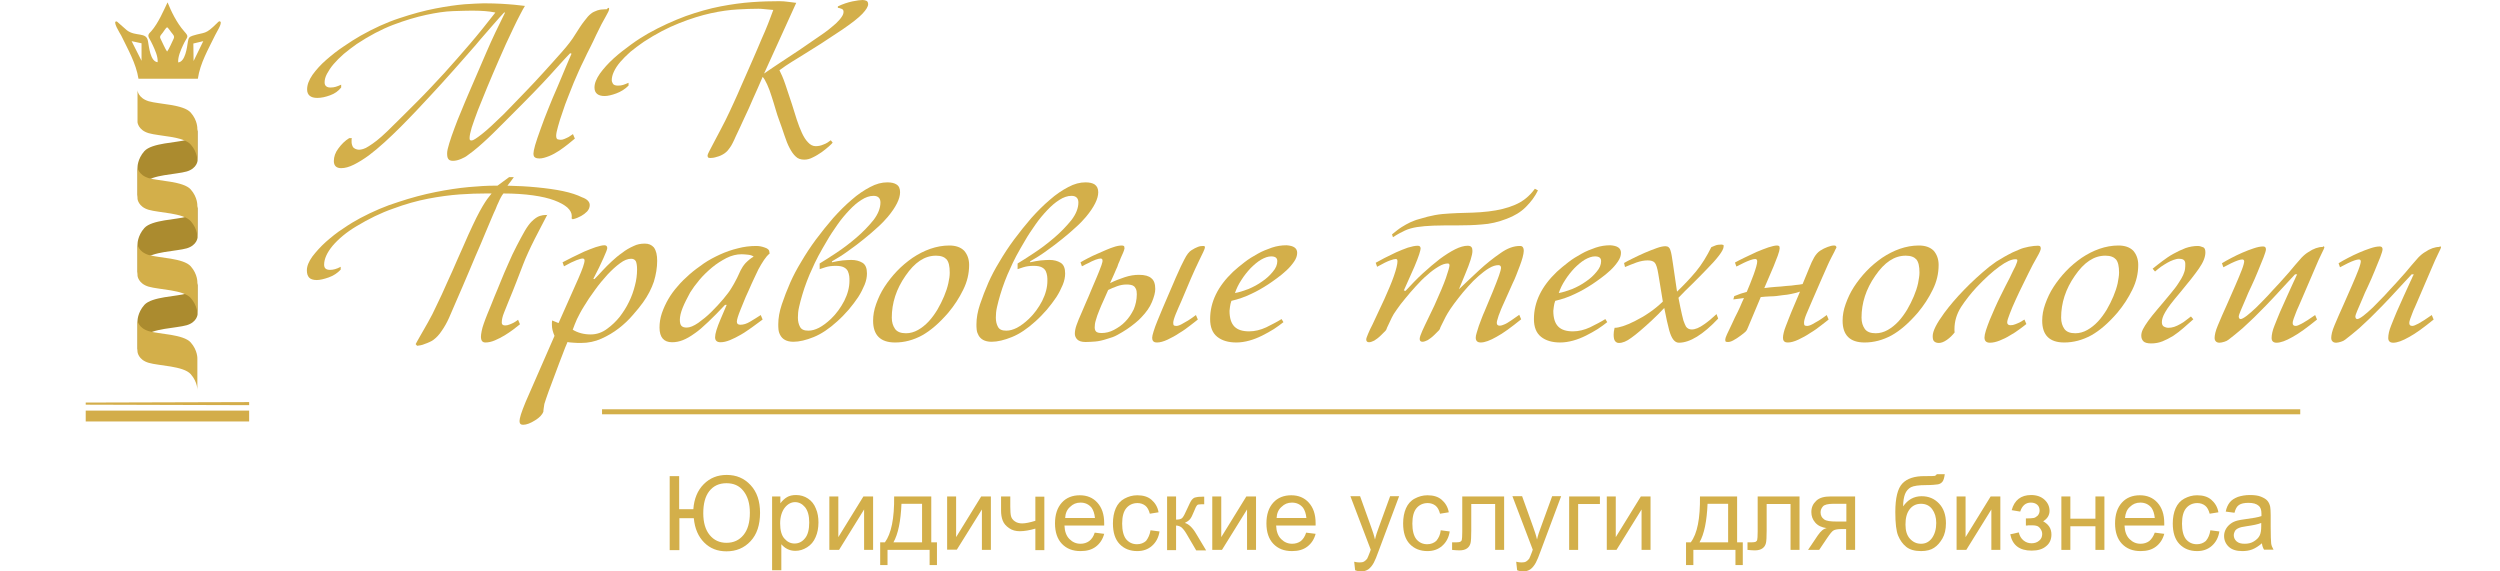 <svg width="175" height="40" viewBox="0 0 175 40" fill="none" xmlns="http://www.w3.org/2000/svg">
<path fill-rule="evenodd" clip-rule="evenodd" d="M6 29.503H17.44V28.742H6V29.503ZM6 28.328L17.44 28.361V28.146L6 28.179V28.328Z" fill="#D3AD4A"/>
<path fill-rule="evenodd" clip-rule="evenodd" d="M9.626 13.94C9.626 13.94 9.593 13.361 10.106 12.798C10.619 12.219 12.325 12.219 13.07 12.003C13.798 11.788 13.831 11.242 13.831 11.242V9.023C13.831 9.023 13.815 9.553 13.07 9.785C12.341 10 10.636 10 10.106 10.579C9.609 11.142 9.626 11.722 9.626 11.722V13.94Z" fill="#AB8B2F"/>
<path fill-rule="evenodd" clip-rule="evenodd" d="M13.814 11.258C13.814 11.258 13.848 10.679 13.351 10.116C12.838 9.537 11.132 9.537 10.404 9.321C9.675 9.106 9.626 8.56 9.626 8.56V6.325C9.626 6.325 9.659 6.854 10.404 7.086C11.132 7.301 12.838 7.301 13.351 7.881C13.848 8.444 13.814 9.023 13.814 9.023V11.258Z" fill="#D3AF4A"/>
<path fill-rule="evenodd" clip-rule="evenodd" d="M9.626 19.321C9.626 19.321 9.593 18.742 10.106 18.179C10.619 17.599 12.325 17.599 13.07 17.384C13.798 17.169 13.831 16.622 13.831 16.622V14.404C13.831 14.404 13.815 14.934 13.07 15.165C12.341 15.381 10.636 15.381 10.106 15.96C9.609 16.523 9.626 17.103 9.626 17.103V19.321Z" fill="#AB8B2F"/>
<path fill-rule="evenodd" clip-rule="evenodd" d="M13.814 16.622C13.814 16.622 13.848 16.043 13.351 15.48C12.838 14.901 11.132 14.901 10.404 14.685C9.675 14.47 9.626 13.924 9.626 13.924V11.705C9.626 11.705 9.659 12.235 10.404 12.467C11.132 12.682 12.838 12.682 13.351 13.262C13.848 13.825 13.814 14.404 13.814 14.404V16.622Z" fill="#D3AF4A"/>
<path fill-rule="evenodd" clip-rule="evenodd" d="M9.626 24.702C9.626 24.702 9.593 24.122 10.106 23.559C10.619 22.98 12.325 22.98 13.07 22.765C13.798 22.55 13.831 22.003 13.831 22.003V19.785C13.831 19.785 13.815 20.314 13.07 20.546C12.341 20.762 10.636 20.762 10.106 21.341C9.609 21.904 9.626 22.483 9.626 22.483V24.702Z" fill="#AB8B2F"/>
<path fill-rule="evenodd" clip-rule="evenodd" d="M13.816 22.003C13.816 22.003 13.849 21.424 13.352 20.861C12.839 20.281 11.134 20.281 10.405 20.066C9.677 19.851 9.627 19.305 9.627 19.305V17.086C9.627 17.086 9.66 17.616 10.405 17.848C11.134 18.063 12.839 18.063 13.352 18.642C13.849 19.205 13.816 19.785 13.816 19.785V22.003Z" fill="#D3AF4A"/>
<path fill-rule="evenodd" clip-rule="evenodd" d="M13.816 27.334C13.816 27.334 13.849 26.755 13.352 26.192C12.839 25.613 11.134 25.613 10.405 25.397C9.677 25.182 9.627 24.636 9.627 24.636V22.417C9.627 22.417 9.66 22.947 10.405 23.179C11.134 23.394 12.839 23.394 13.352 23.974C13.849 24.536 13.816 25.116 13.816 25.116V27.334Z" fill="#D3AF4A"/>
<path fill-rule="evenodd" clip-rule="evenodd" d="M11.696 1.904C11.597 1.97 11.481 2.169 11.382 2.301C11.282 2.434 11.15 2.533 11.233 2.699C11.332 2.897 11.58 3.46 11.696 3.609C11.812 3.477 12.06 2.914 12.16 2.699C12.243 2.517 12.094 2.401 11.994 2.268C11.912 2.169 11.796 1.97 11.696 1.904ZM13.551 4.272L14.229 2.881L13.534 3.046L13.551 4.272ZM9.908 4.255V3.03L9.213 2.881L9.908 4.255ZM11.729 0.166C11.978 0.778 12.358 1.589 12.888 2.186C13.286 2.633 13.104 2.517 12.806 3.179C12.657 3.51 12.441 3.974 12.474 4.371C12.971 4.321 13.087 3.344 13.153 2.914C13.203 2.649 13.236 2.583 13.484 2.5C14.378 2.219 14.345 2.467 15.206 1.606C15.322 1.49 15.355 1.457 15.438 1.523C15.537 1.689 15.157 2.252 15.057 2.467C14.577 3.46 14.014 4.404 13.849 5.513H9.693C9.527 4.437 8.948 3.444 8.484 2.484C8.418 2.368 7.806 1.407 8.186 1.507L8.882 2.119C9.494 2.583 10.239 2.219 10.355 2.864C10.438 3.311 10.521 4.305 11.034 4.354C11.067 3.957 10.852 3.51 10.703 3.179C10.62 2.997 10.537 2.848 10.455 2.699C10.289 2.434 10.455 2.335 10.587 2.186C11.084 1.623 11.464 0.712 11.729 0.166Z" fill="#D3AF4A"/>
<path d="M42.64 0.629C42.64 0.712 42.558 0.894 42.392 1.175C42.227 1.457 41.995 1.887 41.73 2.45C41.597 2.732 41.465 3.03 41.316 3.311C41.167 3.593 41.018 3.907 40.886 4.189C40.736 4.487 40.604 4.768 40.488 5.033C40.372 5.298 40.256 5.563 40.157 5.795C40.041 6.076 39.925 6.391 39.776 6.755C39.627 7.119 39.495 7.483 39.379 7.848C39.246 8.212 39.147 8.543 39.064 8.841C38.981 9.139 38.932 9.354 38.932 9.503C38.932 9.636 38.965 9.718 39.031 9.752C39.097 9.768 39.18 9.785 39.246 9.785C39.329 9.785 39.428 9.768 39.528 9.718C39.627 9.669 39.727 9.636 39.809 9.586C39.909 9.52 40.008 9.454 40.107 9.387L40.24 9.702C40.124 9.801 39.958 9.934 39.776 10.083C39.578 10.232 39.379 10.397 39.147 10.546C38.915 10.695 38.684 10.828 38.435 10.927C38.187 11.026 37.955 11.093 37.756 11.093C37.64 11.093 37.541 11.076 37.458 11.026C37.376 10.977 37.342 10.894 37.342 10.745C37.342 10.646 37.376 10.463 37.458 10.165C37.541 9.884 37.673 9.487 37.856 8.99C38.005 8.559 38.187 8.096 38.386 7.599C38.584 7.103 38.783 6.622 38.998 6.142C39.197 5.662 39.395 5.215 39.561 4.801C39.743 4.387 39.876 4.04 40.008 3.758L39.909 3.725C39.677 3.957 39.462 4.205 39.246 4.437C39.031 4.685 38.766 4.967 38.468 5.298C38.17 5.629 37.789 6.026 37.342 6.49C36.895 6.954 36.333 7.516 35.654 8.195C35.356 8.493 35.091 8.758 34.859 8.99C34.627 9.222 34.395 9.454 34.164 9.669C33.932 9.884 33.717 10.083 33.485 10.281C33.253 10.48 33.005 10.679 32.723 10.877C32.624 10.96 32.475 11.043 32.276 11.126C32.078 11.209 31.895 11.258 31.697 11.258C31.548 11.258 31.432 11.209 31.382 11.126C31.316 11.043 31.299 10.911 31.299 10.728C31.299 10.579 31.349 10.348 31.448 10.033C31.548 9.718 31.664 9.354 31.813 8.973C31.962 8.576 32.111 8.179 32.293 7.765C32.458 7.351 32.624 6.97 32.756 6.656C33.22 5.579 33.65 4.569 34.048 3.659C34.445 2.732 34.892 1.805 35.356 0.877H35.289C35.14 1.026 34.892 1.308 34.544 1.705C34.197 2.119 33.766 2.583 33.303 3.146C32.822 3.692 32.309 4.288 31.746 4.917C31.183 5.546 30.637 6.159 30.091 6.738C29.793 7.053 29.478 7.401 29.131 7.765C28.783 8.129 28.435 8.493 28.054 8.874C27.69 9.238 27.309 9.603 26.928 9.95C26.548 10.298 26.167 10.613 25.819 10.877C25.455 11.142 25.107 11.357 24.776 11.523C24.445 11.689 24.147 11.771 23.882 11.771C23.551 11.771 23.369 11.606 23.369 11.275C23.369 10.977 23.468 10.679 23.683 10.397C23.899 10.099 24.147 9.851 24.445 9.669H24.627C24.611 9.718 24.611 9.768 24.611 9.801C24.611 9.834 24.611 9.884 24.611 9.917C24.611 9.967 24.611 10.017 24.627 10.083C24.644 10.149 24.66 10.199 24.693 10.265C24.727 10.331 24.793 10.381 24.859 10.414C24.925 10.447 25.024 10.48 25.14 10.48C25.223 10.48 25.306 10.463 25.422 10.43C25.538 10.397 25.67 10.331 25.819 10.232C25.985 10.132 26.167 10 26.382 9.834C26.597 9.669 26.846 9.437 27.127 9.172C27.856 8.46 28.535 7.781 29.197 7.119C29.859 6.457 30.488 5.778 31.101 5.116C31.713 4.437 32.309 3.758 32.905 3.063C33.501 2.367 34.081 1.639 34.677 0.877C34.428 0.828 34.197 0.795 33.965 0.778C33.733 0.761 33.435 0.745 33.054 0.745C32.723 0.745 32.26 0.761 31.713 0.778C31.15 0.795 30.521 0.894 29.826 1.043C29.131 1.192 28.352 1.424 27.524 1.738C26.697 2.053 25.852 2.5 24.975 3.079C24.644 3.311 24.346 3.543 24.064 3.775C23.783 4.023 23.551 4.255 23.352 4.487C23.154 4.718 23.005 4.95 22.889 5.165C22.773 5.381 22.723 5.579 22.723 5.761C22.723 5.894 22.756 5.977 22.839 6.043C22.922 6.109 23.021 6.126 23.137 6.126C23.27 6.126 23.386 6.109 23.501 6.076C23.617 6.043 23.733 5.993 23.882 5.927V6.126C23.683 6.374 23.435 6.556 23.104 6.672C22.789 6.788 22.491 6.854 22.21 6.854C21.746 6.854 21.498 6.656 21.498 6.258C21.498 5.927 21.631 5.596 21.879 5.232C22.144 4.867 22.458 4.52 22.839 4.189C23.22 3.858 23.634 3.526 24.064 3.245C24.495 2.947 24.892 2.699 25.24 2.5C26.15 1.987 27.044 1.573 27.955 1.275C28.849 0.977 29.693 0.745 30.472 0.596C31.25 0.447 31.928 0.348 32.525 0.298C33.121 0.265 33.568 0.232 33.866 0.232C34.346 0.232 34.76 0.248 35.107 0.265C35.455 0.281 35.753 0.314 36.001 0.331C36.283 0.364 36.531 0.397 36.746 0.414C36.664 0.53 36.564 0.728 36.415 1.01C36.266 1.291 36.117 1.589 35.952 1.937C35.786 2.285 35.604 2.665 35.422 3.063C35.24 3.46 35.074 3.841 34.909 4.222C34.611 4.901 34.346 5.53 34.097 6.126C33.849 6.722 33.634 7.252 33.452 7.715C33.27 8.179 33.137 8.593 33.021 8.924C32.922 9.255 32.872 9.503 32.872 9.652C32.872 9.702 32.872 9.735 32.889 9.785C32.905 9.818 32.938 9.834 33.021 9.834C33.121 9.834 33.352 9.685 33.733 9.387C34.114 9.089 34.611 8.626 35.256 7.997C35.372 7.881 35.554 7.682 35.836 7.401C36.101 7.119 36.432 6.788 36.796 6.407C37.16 6.026 37.574 5.596 38.005 5.116C38.435 4.652 38.866 4.156 39.313 3.659C39.727 3.195 40.058 2.765 40.273 2.401C40.505 2.036 40.703 1.722 40.902 1.473C41.084 1.225 41.233 1.06 41.366 0.96C41.481 0.861 41.63 0.795 41.813 0.728C41.928 0.695 42.044 0.662 42.193 0.662C42.342 0.646 42.425 0.646 42.475 0.646C42.591 0.497 42.64 0.546 42.64 0.629Z" fill="#D3AF4A"/>
<path d="M60.77 0.298C60.77 0.447 60.637 0.679 60.372 0.96C60.107 1.242 59.644 1.606 58.965 2.07C58.369 2.467 57.872 2.798 57.458 3.063C57.044 3.328 56.664 3.56 56.349 3.758C56.018 3.957 55.72 4.156 55.438 4.321C55.157 4.487 54.859 4.702 54.561 4.917C54.677 5.149 54.826 5.464 54.975 5.911C55.124 6.341 55.273 6.805 55.438 7.301C55.554 7.649 55.654 8.013 55.77 8.361C55.886 8.709 56.001 9.023 56.134 9.305C56.266 9.586 56.399 9.801 56.564 9.967C56.713 10.132 56.895 10.232 57.094 10.232C57.276 10.232 57.458 10.199 57.64 10.116C57.839 10.05 58.005 9.934 58.154 9.818L58.286 9.983C58.253 10.033 58.17 10.116 58.021 10.248C57.872 10.381 57.707 10.513 57.525 10.646C57.326 10.778 57.127 10.911 56.912 11.01C56.697 11.126 56.498 11.175 56.299 11.175C56.051 11.175 55.852 11.109 55.703 10.96C55.538 10.811 55.405 10.613 55.273 10.364C55.14 10.116 55.025 9.818 54.909 9.47C54.793 9.139 54.677 8.758 54.528 8.377C54.462 8.195 54.379 7.964 54.296 7.666C54.213 7.368 54.114 7.07 54.015 6.755C53.915 6.44 53.816 6.159 53.7 5.911C53.584 5.662 53.485 5.48 53.386 5.381C53.154 5.911 52.938 6.424 52.707 6.921C52.525 7.351 52.326 7.798 52.094 8.278C51.879 8.758 51.68 9.172 51.515 9.52C51.432 9.719 51.349 9.884 51.283 10.017C51.217 10.149 51.15 10.265 51.084 10.348C51.018 10.447 50.952 10.513 50.902 10.579C50.836 10.646 50.77 10.695 50.703 10.745C50.554 10.844 50.389 10.927 50.19 10.977C49.991 11.043 49.842 11.06 49.727 11.06C49.644 11.06 49.578 11.043 49.561 11.01C49.544 10.977 49.528 10.944 49.528 10.894C49.528 10.844 49.561 10.745 49.644 10.596C49.727 10.447 49.842 10.215 50.008 9.901C50.306 9.354 50.554 8.858 50.77 8.444C50.985 8.013 51.167 7.616 51.349 7.219C51.531 6.821 51.713 6.424 51.879 6.026C52.061 5.629 52.26 5.166 52.491 4.636C52.674 4.238 52.839 3.825 53.038 3.377C53.22 2.947 53.386 2.55 53.551 2.185C53.7 1.821 53.833 1.507 53.932 1.225C54.031 0.96 54.097 0.778 54.13 0.695C53.998 0.679 53.866 0.679 53.75 0.662C53.634 0.646 53.518 0.646 53.402 0.629C53.286 0.613 53.17 0.613 53.071 0.613C52.657 0.613 52.177 0.629 51.614 0.662C51.051 0.695 50.438 0.778 49.76 0.927C49.081 1.076 48.336 1.308 47.541 1.623C46.746 1.937 45.919 2.368 45.058 2.93C44.727 3.162 44.412 3.394 44.13 3.626C43.849 3.874 43.617 4.106 43.419 4.338C43.22 4.57 43.071 4.801 42.972 5.017C42.872 5.232 42.823 5.43 42.823 5.613C42.823 5.695 42.856 5.778 42.905 5.861C42.955 5.944 43.071 5.993 43.253 5.993C43.402 5.993 43.518 5.977 43.617 5.944C43.717 5.911 43.849 5.861 43.998 5.795V5.993C43.75 6.242 43.452 6.424 43.137 6.54C42.823 6.656 42.541 6.722 42.326 6.722C41.862 6.722 41.614 6.523 41.614 6.126C41.614 5.828 41.746 5.513 41.995 5.149C42.26 4.785 42.574 4.437 42.955 4.089C43.336 3.742 43.75 3.427 44.18 3.113C44.611 2.798 45.008 2.55 45.356 2.351C46.266 1.838 47.16 1.44 48.005 1.126C48.849 0.828 49.66 0.596 50.438 0.447C51.217 0.298 51.945 0.199 52.64 0.149C53.336 0.099 53.981 0.083 54.561 0.083C54.76 0.083 54.975 0.099 55.207 0.132C55.438 0.166 55.604 0.182 55.736 0.199L53.485 5.149C53.882 4.868 54.246 4.636 54.561 4.421C54.876 4.205 55.19 4.007 55.488 3.808C55.786 3.609 56.101 3.411 56.399 3.195C56.697 2.98 57.061 2.748 57.458 2.467C57.64 2.351 57.806 2.219 58.005 2.07C58.187 1.921 58.352 1.788 58.518 1.639C58.667 1.49 58.799 1.358 58.899 1.209C58.998 1.076 59.048 0.944 59.048 0.828C59.048 0.712 58.998 0.646 58.899 0.613C58.799 0.579 58.717 0.546 58.65 0.546V0.447C58.998 0.281 59.346 0.166 59.66 0.099C59.991 0.033 60.223 0 60.372 0C60.455 0 60.554 0.017 60.637 0.05C60.72 0.083 60.77 0.166 60.77 0.298Z" fill="#D3AF4A"/>
<path d="M41.282 14.354C41.282 14.52 41.216 14.669 41.1 14.801C40.967 14.934 40.835 15.033 40.686 15.116C40.504 15.215 40.322 15.298 40.09 15.348L40.007 15.281C40.024 15.248 40.024 15.182 40.024 15.116C40.024 14.917 39.924 14.719 39.709 14.52C39.494 14.338 39.196 14.172 38.798 14.023C38.401 13.874 37.904 13.758 37.309 13.675C36.712 13.593 36.017 13.543 35.239 13.543C35.173 13.626 35.106 13.725 35.057 13.825C35.007 13.924 34.941 14.04 34.891 14.172C34.825 14.305 34.759 14.454 34.693 14.636C34.61 14.801 34.527 15 34.428 15.232C34.328 15.463 34.179 15.811 33.981 16.291C33.782 16.771 33.55 17.334 33.269 17.963C33.004 18.609 32.706 19.288 32.391 20.033C32.077 20.778 31.745 21.507 31.431 22.252C31.282 22.583 31.116 22.881 30.918 23.162C30.736 23.444 30.537 23.642 30.338 23.791C30.272 23.841 30.189 23.891 30.073 23.94C29.957 23.99 29.858 24.04 29.742 24.073C29.626 24.122 29.527 24.156 29.428 24.172C29.328 24.189 29.245 24.205 29.196 24.205L29.096 24.089C29.113 24.056 29.163 23.974 29.212 23.874C29.279 23.758 29.345 23.642 29.428 23.493C29.511 23.344 29.593 23.195 29.693 23.03C29.792 22.864 29.875 22.699 29.957 22.566C30.156 22.218 30.371 21.805 30.587 21.325C30.818 20.861 31.05 20.348 31.282 19.818C31.53 19.288 31.779 18.725 32.027 18.146C32.292 17.566 32.54 16.987 32.789 16.424C33.004 15.944 33.203 15.546 33.352 15.232C33.517 14.917 33.65 14.652 33.782 14.437C33.914 14.222 34.014 14.056 34.113 13.924C34.212 13.791 34.312 13.659 34.411 13.543H33.997C33.467 13.543 32.855 13.56 32.176 13.609C31.497 13.659 30.752 13.758 29.974 13.907C29.196 14.056 28.368 14.288 27.524 14.603C26.663 14.901 25.818 15.315 24.941 15.844C24.245 16.258 23.699 16.722 23.285 17.202C22.888 17.682 22.689 18.129 22.689 18.526C22.689 18.775 22.822 18.891 23.103 18.891C23.219 18.891 23.335 18.874 23.451 18.841C23.567 18.808 23.699 18.758 23.848 18.675V18.874C23.616 19.122 23.335 19.305 23.004 19.421C22.673 19.536 22.391 19.603 22.176 19.603C21.911 19.603 21.729 19.536 21.63 19.421C21.53 19.305 21.481 19.139 21.481 18.924C21.481 18.626 21.613 18.311 21.861 17.963C22.126 17.616 22.441 17.268 22.805 16.937C23.186 16.606 23.583 16.275 24.03 15.993C24.461 15.695 24.875 15.447 25.222 15.265C26.1 14.801 26.977 14.421 27.888 14.139C28.782 13.841 29.66 13.609 30.487 13.444C31.315 13.278 32.093 13.162 32.805 13.096C33.517 13.03 34.13 12.997 34.61 12.997H34.825L35.636 12.401H35.967C35.885 12.517 35.818 12.599 35.752 12.699L35.52 12.997C36.216 13.013 36.895 13.046 37.573 13.113C38.252 13.179 38.865 13.262 39.411 13.377C39.958 13.493 40.404 13.642 40.736 13.808C41.116 13.94 41.282 14.139 41.282 14.354ZM38.318 15.017C38.203 15.232 38.07 15.48 37.921 15.778C37.772 16.076 37.606 16.374 37.441 16.705C37.275 17.02 37.126 17.351 36.977 17.666C36.828 17.98 36.712 18.278 36.613 18.526C36.464 18.907 36.315 19.288 36.166 19.685C36.017 20.083 35.818 20.563 35.587 21.126C35.504 21.341 35.404 21.589 35.289 21.871C35.173 22.152 35.123 22.384 35.123 22.583C35.123 22.715 35.206 22.781 35.355 22.781C35.454 22.781 35.553 22.765 35.669 22.715C35.785 22.666 35.885 22.632 35.967 22.583C36.083 22.517 36.183 22.45 36.265 22.384L36.398 22.699C36.282 22.798 36.116 22.914 35.934 23.063C35.736 23.212 35.537 23.344 35.322 23.477C35.106 23.609 34.875 23.725 34.643 23.825C34.411 23.924 34.196 23.974 33.981 23.974C33.765 23.974 33.666 23.841 33.666 23.56C33.666 23.477 33.683 23.344 33.716 23.179C33.749 23.013 33.798 22.831 33.865 22.649C33.931 22.45 34.014 22.252 34.096 22.036C34.179 21.821 34.279 21.606 34.361 21.391C34.411 21.258 34.51 21.026 34.626 20.728C34.759 20.43 34.891 20.083 35.057 19.685C35.222 19.288 35.388 18.874 35.587 18.444C35.769 18.013 35.967 17.599 36.166 17.218C36.365 16.838 36.547 16.49 36.729 16.175C36.911 15.861 37.077 15.646 37.209 15.513C37.424 15.298 37.623 15.165 37.789 15.116C37.954 15.066 38.07 15.05 38.169 15.05H38.219H38.252H38.318V15.017Z" fill="#D3AF4A"/>
<path d="M46.002 18.262C46.002 18.742 45.919 19.222 45.77 19.718C45.605 20.199 45.356 20.695 45.008 21.175C44.826 21.424 44.595 21.722 44.297 22.053C44.015 22.384 43.684 22.699 43.32 22.98C42.956 23.262 42.542 23.51 42.095 23.709C41.648 23.907 41.184 24.007 40.671 24.007C40.505 24.007 40.34 24.007 40.157 23.99C39.975 23.974 39.843 23.974 39.727 23.94C39.611 24.189 39.495 24.503 39.363 24.851C39.23 25.199 39.065 25.613 38.899 26.076C38.502 27.103 38.237 27.848 38.105 28.278C38.088 28.394 38.071 28.51 38.055 28.609C38.038 28.725 38.038 28.775 38.038 28.808C37.956 29.04 37.757 29.238 37.459 29.421C37.144 29.619 36.863 29.735 36.614 29.735C36.449 29.735 36.366 29.652 36.366 29.47C36.366 29.387 36.399 29.222 36.465 29.007C36.532 28.791 36.648 28.493 36.797 28.129L38.816 23.51C38.701 23.245 38.634 22.997 38.634 22.748C38.634 22.666 38.634 22.616 38.634 22.566C38.634 22.517 38.651 22.483 38.651 22.434L39.098 22.616L40.489 19.487C40.77 18.841 40.919 18.427 40.919 18.229C40.919 18.146 40.87 18.096 40.787 18.096C40.704 18.096 40.572 18.129 40.356 18.212C40.141 18.295 39.859 18.427 39.479 18.642L39.379 18.361C39.562 18.262 39.793 18.146 40.058 18.013C40.323 17.881 40.605 17.748 40.886 17.616C41.167 17.5 41.449 17.384 41.697 17.301C41.962 17.218 42.161 17.169 42.31 17.169C42.442 17.169 42.508 17.235 42.508 17.367C42.508 17.434 42.426 17.666 42.244 18.063C42.062 18.477 41.83 18.957 41.532 19.52L41.614 19.536C41.797 19.354 41.979 19.156 42.177 18.94C42.376 18.725 42.591 18.51 42.823 18.295C43.055 18.079 43.287 17.881 43.552 17.699C43.8 17.5 44.065 17.351 44.363 17.218C44.595 17.103 44.843 17.053 45.141 17.053C45.406 17.053 45.605 17.136 45.77 17.318C45.936 17.55 46.002 17.848 46.002 18.262ZM44.595 18.858C44.595 18.609 44.562 18.411 44.512 18.295C44.446 18.179 44.346 18.113 44.181 18.113C43.949 18.113 43.684 18.212 43.403 18.427C43.105 18.642 42.823 18.907 42.525 19.222C42.227 19.553 41.929 19.901 41.648 20.298C41.35 20.695 41.101 21.076 40.87 21.457C40.671 21.771 40.522 22.07 40.389 22.334C40.273 22.599 40.174 22.848 40.091 23.079C40.439 23.295 40.87 23.411 41.35 23.411C41.764 23.411 42.161 23.278 42.525 22.997C42.84 22.765 43.121 22.5 43.386 22.169C43.634 21.838 43.85 21.507 44.032 21.126C44.214 20.762 44.346 20.381 44.446 19.983C44.545 19.619 44.595 19.238 44.595 18.858Z" fill="#D3AF4A"/>
<path d="M53.897 17.715C53.748 17.848 53.616 17.997 53.483 18.195C53.351 18.394 53.219 18.609 53.086 18.858C53.003 19.04 52.904 19.238 52.788 19.487C52.672 19.735 52.54 20.017 52.407 20.331C52.258 20.646 52.142 20.911 52.06 21.126C51.977 21.341 51.894 21.523 51.844 21.656C51.662 22.103 51.58 22.384 51.58 22.517C51.58 22.666 51.662 22.732 51.828 22.732C52.043 22.732 52.258 22.666 52.507 22.517C52.755 22.367 53.003 22.218 53.252 22.053L53.384 22.367C53.136 22.55 52.888 22.732 52.639 22.914C52.374 23.096 52.126 23.278 51.861 23.427C51.596 23.576 51.348 23.709 51.099 23.808C50.851 23.907 50.636 23.957 50.437 23.957C50.189 23.957 50.056 23.841 50.056 23.609C50.056 23.361 50.189 22.93 50.437 22.351L50.868 21.341H50.752C50.321 21.805 49.924 22.202 49.576 22.533C49.229 22.864 48.914 23.146 48.616 23.344C48.318 23.56 48.053 23.709 47.805 23.808C47.556 23.907 47.308 23.957 47.043 23.957C46.464 23.957 46.166 23.609 46.166 22.93C46.166 22.599 46.215 22.268 46.331 21.921C46.447 21.589 46.596 21.258 46.778 20.944C46.96 20.629 47.176 20.331 47.441 20.033C47.689 19.735 47.97 19.47 48.268 19.205C48.566 18.94 48.914 18.692 49.262 18.444C49.626 18.195 50.007 17.997 50.404 17.814C50.801 17.632 51.232 17.483 51.646 17.384C52.076 17.268 52.507 17.218 52.937 17.218C53.136 17.218 53.334 17.252 53.55 17.334C53.765 17.401 53.864 17.517 53.864 17.682V17.715H53.897ZM52.755 17.963C52.672 17.897 52.54 17.848 52.374 17.831C52.209 17.814 52.043 17.798 51.911 17.798C51.563 17.798 51.215 17.881 50.851 18.063C50.503 18.245 50.156 18.46 49.841 18.725C49.527 18.99 49.229 19.271 48.964 19.586C48.699 19.901 48.483 20.199 48.318 20.463C48.103 20.861 47.921 21.209 47.788 21.54C47.656 21.871 47.59 22.152 47.59 22.384C47.59 22.583 47.623 22.732 47.705 22.814C47.788 22.897 47.904 22.93 48.07 22.93C48.301 22.93 48.566 22.814 48.881 22.599C49.179 22.384 49.493 22.136 49.791 21.838C50.09 21.54 50.371 21.242 50.636 20.927C50.901 20.613 51.083 20.364 51.199 20.166C51.315 19.983 51.447 19.752 51.596 19.454C51.679 19.271 51.762 19.089 51.844 18.924C51.927 18.758 52.043 18.576 52.192 18.411C52.374 18.228 52.573 18.063 52.755 17.963Z" fill="#D3AF4A"/>
<path d="M63.005 13.46C63.005 13.907 62.724 14.487 62.144 15.182C61.962 15.397 61.73 15.646 61.432 15.911C61.151 16.175 60.836 16.44 60.489 16.722C60.141 17.003 59.777 17.285 59.396 17.55C59.015 17.831 58.618 18.079 58.237 18.295V18.361C58.502 18.295 58.75 18.262 58.982 18.229C59.214 18.212 59.412 18.195 59.594 18.195C59.892 18.195 60.157 18.262 60.373 18.394C60.588 18.526 60.687 18.775 60.687 19.139C60.687 19.387 60.638 19.652 60.522 19.934C60.406 20.215 60.257 20.513 60.075 20.795C59.876 21.093 59.661 21.374 59.412 21.672C59.164 21.954 58.899 22.235 58.601 22.5C58.038 23.013 57.492 23.378 56.962 23.593C56.432 23.808 55.952 23.924 55.538 23.924C55.29 23.924 55.091 23.874 54.942 23.791C54.793 23.709 54.694 23.593 54.628 23.477C54.561 23.361 54.512 23.229 54.495 23.079C54.479 22.93 54.479 22.815 54.479 22.699C54.479 22.268 54.561 21.805 54.727 21.308C54.892 20.811 55.091 20.298 55.323 19.768C55.522 19.321 55.77 18.841 56.084 18.328C56.383 17.815 56.73 17.285 57.111 16.771C57.492 16.258 57.906 15.745 58.32 15.265C58.75 14.785 59.181 14.354 59.611 13.99C60.041 13.609 60.489 13.311 60.902 13.096C61.333 12.864 61.73 12.765 62.111 12.765C62.392 12.765 62.608 12.815 62.757 12.914C62.939 13.03 63.005 13.212 63.005 13.46ZM61.631 14.172C61.631 13.874 61.465 13.709 61.151 13.709C60.869 13.709 60.588 13.808 60.306 13.99C60.008 14.172 59.727 14.421 59.446 14.719C59.164 15.017 58.883 15.348 58.618 15.729C58.353 16.109 58.104 16.474 57.889 16.854C57.657 17.235 57.459 17.599 57.277 17.93C57.094 18.278 56.962 18.56 56.863 18.791C56.73 19.073 56.598 19.371 56.482 19.685C56.366 20 56.25 20.315 56.167 20.613C56.068 20.927 56.002 21.209 55.935 21.49C55.869 21.771 55.853 22.02 55.853 22.235C55.853 22.483 55.902 22.699 56.002 22.881C56.101 23.063 56.283 23.146 56.581 23.146C56.83 23.146 57.061 23.079 57.326 22.947C57.575 22.815 57.856 22.616 58.171 22.318C58.535 21.97 58.849 21.54 59.098 21.06C59.346 20.563 59.462 20.099 59.462 19.652C59.462 19.553 59.462 19.437 59.446 19.321C59.429 19.205 59.396 19.089 59.346 18.974C59.28 18.858 59.197 18.775 59.065 18.709C58.932 18.642 58.75 18.609 58.502 18.609C58.22 18.609 57.989 18.642 57.773 18.709C57.558 18.775 57.426 18.825 57.376 18.841V18.444C57.657 18.278 58.038 18.03 58.518 17.715C58.998 17.401 59.479 17.036 59.942 16.639C60.406 16.242 60.803 15.828 61.151 15.397C61.465 14.983 61.631 14.569 61.631 14.172Z" fill="#D3AF4A"/>
<path d="M67.839 18.543C67.839 19.139 67.707 19.718 67.425 20.282C67.144 20.861 66.796 21.391 66.382 21.887C65.753 22.616 65.14 23.146 64.544 23.477C63.932 23.808 63.303 23.974 62.657 23.974C61.63 23.974 61.117 23.46 61.117 22.45C61.117 22.07 61.183 21.689 61.332 21.275C61.481 20.861 61.663 20.464 61.912 20.083C62.16 19.702 62.458 19.321 62.789 18.974C63.12 18.626 63.501 18.311 63.882 18.046C64.279 17.782 64.693 17.566 65.124 17.417C65.554 17.268 66.001 17.185 66.448 17.185C66.895 17.185 67.243 17.301 67.491 17.55C67.707 17.798 67.839 18.129 67.839 18.543ZM66.481 19.089C66.481 18.642 66.415 18.344 66.266 18.162C66.117 17.997 65.885 17.897 65.521 17.897C64.726 17.897 64.031 18.361 63.385 19.305C62.74 20.232 62.425 21.209 62.425 22.235C62.425 22.566 62.508 22.815 62.657 23.03C62.806 23.229 63.054 23.328 63.419 23.328C63.717 23.328 63.998 23.245 64.263 23.096C64.528 22.947 64.776 22.748 65.008 22.5C65.24 22.252 65.438 21.97 65.62 21.672C65.803 21.358 65.952 21.06 66.084 20.745C66.216 20.43 66.316 20.132 66.382 19.834C66.448 19.553 66.481 19.305 66.481 19.089Z" fill="#D3AF4A"/>
<path d="M76.877 13.46C76.877 13.907 76.596 14.487 76.017 15.182C75.835 15.397 75.603 15.646 75.305 15.911C75.023 16.175 74.709 16.44 74.361 16.722C74.013 17.003 73.649 17.285 73.268 17.55C72.887 17.831 72.49 18.079 72.109 18.295V18.361C72.374 18.295 72.623 18.262 72.854 18.229C73.086 18.212 73.285 18.195 73.467 18.195C73.765 18.195 74.03 18.262 74.245 18.394C74.46 18.526 74.56 18.775 74.56 19.139C74.56 19.387 74.51 19.652 74.394 19.934C74.278 20.215 74.129 20.513 73.947 20.795C73.748 21.093 73.533 21.374 73.285 21.672C73.036 21.954 72.772 22.235 72.474 22.5C71.911 23.013 71.364 23.378 70.835 23.593C70.305 23.808 69.825 23.924 69.411 23.924C69.162 23.924 68.964 23.874 68.815 23.791C68.666 23.709 68.566 23.593 68.5 23.477C68.434 23.361 68.384 23.229 68.368 23.079C68.351 22.93 68.351 22.815 68.351 22.699C68.351 22.268 68.434 21.805 68.599 21.308C68.765 20.811 68.964 20.298 69.195 19.768C69.394 19.321 69.642 18.841 69.957 18.328C70.255 17.815 70.603 17.285 70.984 16.771C71.364 16.258 71.778 15.745 72.192 15.265C72.623 14.785 73.053 14.354 73.484 13.99C73.914 13.609 74.361 13.311 74.775 13.096C75.205 12.864 75.603 12.765 75.984 12.765C76.265 12.765 76.48 12.815 76.629 12.914C76.795 13.03 76.877 13.212 76.877 13.46ZM75.487 14.172C75.487 13.874 75.321 13.709 75.007 13.709C74.725 13.709 74.444 13.808 74.162 13.99C73.864 14.172 73.583 14.421 73.301 14.719C73.02 15.017 72.738 15.348 72.474 15.729C72.209 16.109 71.96 16.474 71.745 16.854C71.513 17.235 71.315 17.599 71.132 17.93C70.95 18.278 70.818 18.56 70.719 18.791C70.586 19.073 70.454 19.371 70.338 19.685C70.222 20 70.106 20.315 70.023 20.613C69.924 20.927 69.858 21.209 69.791 21.49C69.725 21.771 69.709 22.02 69.709 22.235C69.709 22.483 69.758 22.699 69.858 22.881C69.957 23.063 70.139 23.146 70.437 23.146C70.686 23.146 70.917 23.079 71.182 22.947C71.43 22.815 71.712 22.616 72.026 22.318C72.391 21.97 72.705 21.54 72.954 21.06C73.202 20.563 73.318 20.099 73.318 19.652C73.318 19.553 73.318 19.437 73.301 19.321C73.285 19.205 73.252 19.089 73.202 18.974C73.136 18.858 73.053 18.775 72.921 18.709C72.788 18.642 72.606 18.609 72.358 18.609C72.076 18.609 71.844 18.642 71.629 18.709C71.414 18.775 71.281 18.825 71.232 18.841V18.444C71.513 18.278 71.894 18.03 72.374 17.715C72.854 17.401 73.335 17.036 73.798 16.639C74.262 16.242 74.659 15.828 75.007 15.397C75.321 14.983 75.487 14.569 75.487 14.172Z" fill="#D3AF4A"/>
<path d="M80.868 20.232C80.868 20.48 80.785 20.778 80.636 21.142C80.487 21.507 80.239 21.854 79.907 22.202C79.791 22.334 79.642 22.467 79.46 22.616C79.278 22.765 79.08 22.914 78.881 23.046C78.666 23.195 78.45 23.311 78.219 23.444C77.987 23.576 77.772 23.642 77.54 23.709C77.192 23.825 76.894 23.891 76.662 23.907C76.431 23.924 76.215 23.94 75.984 23.94C75.702 23.94 75.52 23.874 75.404 23.758C75.288 23.642 75.239 23.493 75.239 23.361C75.239 23.195 75.272 22.997 75.354 22.765C75.437 22.533 75.553 22.235 75.719 21.871C75.801 21.689 75.901 21.457 76.017 21.175C76.149 20.894 76.265 20.596 76.397 20.282C76.53 19.967 76.662 19.669 76.778 19.387C76.894 19.106 76.993 18.874 77.06 18.675C77.093 18.593 77.126 18.51 77.142 18.427C77.176 18.361 77.176 18.295 77.176 18.229C77.176 18.146 77.126 18.096 77.043 18.096C76.96 18.096 76.844 18.129 76.695 18.179C76.546 18.245 76.397 18.295 76.265 18.378C76.083 18.46 75.917 18.543 75.735 18.642L75.636 18.361C75.768 18.278 75.934 18.195 76.149 18.079C76.364 17.964 76.58 17.864 76.811 17.765C77.043 17.666 77.258 17.566 77.457 17.483C77.656 17.401 77.821 17.334 77.937 17.301C78.169 17.218 78.368 17.185 78.533 17.185C78.583 17.185 78.633 17.202 78.666 17.218C78.699 17.235 78.715 17.301 78.715 17.401C78.715 17.417 78.699 17.467 78.666 17.566C78.633 17.666 78.583 17.765 78.533 17.881C78.484 17.997 78.417 18.129 78.368 18.278C78.301 18.411 78.252 18.543 78.219 18.659C78.136 18.825 78.07 19.007 77.987 19.189C77.904 19.371 77.805 19.586 77.705 19.818C78.037 19.652 78.384 19.52 78.732 19.404C79.08 19.288 79.411 19.238 79.725 19.238C80.139 19.238 80.421 19.321 80.586 19.47C80.785 19.619 80.868 19.884 80.868 20.232ZM79.576 20.596C79.576 20.447 79.56 20.315 79.51 20.215C79.46 20.116 79.411 20.05 79.344 20.017C79.278 19.967 79.195 19.95 79.113 19.934C79.03 19.917 78.931 19.917 78.831 19.917C78.649 19.917 78.434 19.95 78.202 20.033C77.97 20.116 77.772 20.199 77.573 20.298C77.474 20.53 77.374 20.762 77.258 21.01C77.142 21.258 77.043 21.49 76.944 21.738C76.844 21.987 76.762 22.202 76.712 22.401C76.646 22.599 76.629 22.781 76.629 22.914C76.629 23.046 76.662 23.146 76.729 23.212C76.795 23.278 76.927 23.311 77.126 23.311C77.391 23.311 77.689 23.245 77.97 23.096C78.252 22.947 78.533 22.765 78.765 22.517C79.013 22.268 79.195 21.987 79.361 21.656C79.493 21.341 79.576 20.977 79.576 20.596ZM84.344 17.334C84.344 17.401 84.195 17.732 83.897 18.328C83.599 18.94 83.202 19.851 82.689 21.093C82.623 21.242 82.556 21.391 82.49 21.54C82.424 21.689 82.358 21.838 82.308 21.97C82.258 22.103 82.209 22.218 82.176 22.334C82.142 22.45 82.126 22.533 82.126 22.599C82.126 22.699 82.142 22.748 82.176 22.781C82.209 22.798 82.258 22.815 82.341 22.815C82.424 22.815 82.556 22.781 82.705 22.699C82.854 22.616 83.003 22.533 83.169 22.434C83.351 22.318 83.517 22.202 83.715 22.053L83.848 22.367C83.732 22.467 83.55 22.599 83.318 22.781C83.086 22.964 82.838 23.146 82.556 23.311C82.291 23.493 82.01 23.642 81.729 23.775C81.447 23.907 81.199 23.974 81 23.974C80.851 23.974 80.768 23.94 80.719 23.874C80.669 23.808 80.652 23.742 80.652 23.642C80.652 23.543 80.686 23.411 80.752 23.195C80.818 22.98 80.901 22.748 81.017 22.467C81.133 22.185 81.249 21.904 81.381 21.589C81.513 21.275 81.646 20.977 81.778 20.662C81.911 20.364 82.027 20.083 82.142 19.818C82.258 19.553 82.341 19.338 82.424 19.172C82.573 18.825 82.739 18.477 82.904 18.162C83.07 17.831 83.235 17.616 83.401 17.517C83.583 17.401 83.715 17.334 83.848 17.285C83.964 17.235 84.096 17.218 84.212 17.218C84.245 17.218 84.278 17.218 84.311 17.235C84.328 17.218 84.344 17.268 84.344 17.334Z" fill="#D3AF4A"/>
<path d="M90.802 17.699C90.802 17.897 90.736 18.096 90.587 18.311C90.438 18.526 90.272 18.725 90.057 18.924C89.841 19.122 89.626 19.305 89.394 19.47C89.163 19.636 88.964 19.785 88.782 19.901C88.401 20.149 88.004 20.381 87.573 20.579C87.159 20.778 86.696 20.944 86.199 21.06C86.149 21.192 86.116 21.341 86.1 21.474C86.083 21.622 86.067 21.705 86.067 21.755C86.067 22.268 86.183 22.632 86.414 22.864C86.646 23.096 86.994 23.195 87.441 23.195C87.838 23.195 88.236 23.096 88.633 22.914C89.03 22.715 89.394 22.533 89.709 22.334L89.841 22.55C89.659 22.699 89.427 22.864 89.179 23.03C88.914 23.195 88.649 23.344 88.351 23.493C88.053 23.642 87.755 23.758 87.457 23.841C87.159 23.924 86.845 23.974 86.547 23.974C85.984 23.974 85.537 23.841 85.206 23.576C84.874 23.311 84.709 22.897 84.709 22.334C84.709 21.142 85.239 20.05 86.315 19.023C86.547 18.808 86.812 18.593 87.11 18.361C87.408 18.129 87.706 17.947 88.037 17.765C88.351 17.583 88.699 17.45 89.03 17.334C89.378 17.218 89.709 17.169 90.057 17.169C90.553 17.202 90.802 17.367 90.802 17.699ZM89.411 18.278C89.411 18.046 89.262 17.947 88.981 17.947C88.765 17.947 88.534 18.03 88.269 18.179C88.02 18.328 87.772 18.543 87.54 18.775C87.308 19.023 87.093 19.288 86.894 19.603C86.696 19.901 86.547 20.215 86.447 20.513C86.729 20.463 87.043 20.364 87.391 20.232C87.739 20.083 88.053 19.917 88.351 19.702C88.649 19.503 88.898 19.271 89.096 19.023C89.312 18.775 89.411 18.526 89.411 18.278Z" fill="#D3AF4A"/>
<path d="M106.663 17.566C106.663 17.682 106.63 17.831 106.58 18.03C106.53 18.212 106.464 18.411 106.381 18.626C106.299 18.841 106.216 19.056 106.133 19.271C106.05 19.487 105.967 19.669 105.885 19.834L105.338 21.06C105.289 21.159 105.239 21.275 105.173 21.424C105.107 21.573 105.04 21.722 104.991 21.871C104.924 22.02 104.875 22.169 104.842 22.301C104.792 22.434 104.775 22.533 104.775 22.599C104.775 22.732 104.842 22.798 104.991 22.798C105.073 22.798 105.173 22.765 105.289 22.715C105.421 22.666 105.587 22.566 105.802 22.417L106.348 22.036L106.481 22.351C105.785 22.914 105.222 23.328 104.759 23.576C104.295 23.841 103.931 23.974 103.65 23.974C103.418 23.974 103.302 23.858 103.302 23.642C103.302 23.56 103.318 23.444 103.368 23.295C103.418 23.146 103.467 22.98 103.517 22.815C103.583 22.649 103.65 22.467 103.716 22.285C103.782 22.103 103.848 21.954 103.914 21.805L104.494 20.414C104.676 19.967 104.825 19.586 104.924 19.305C105.024 19.023 105.073 18.825 105.073 18.758C105.073 18.626 105.007 18.56 104.891 18.56C104.693 18.56 104.477 18.626 104.229 18.775C103.981 18.924 103.749 19.106 103.501 19.321C103.252 19.536 103.004 19.785 102.756 20.066C102.507 20.348 102.275 20.613 102.077 20.878C101.861 21.142 101.696 21.391 101.53 21.622C101.381 21.854 101.265 22.036 101.199 22.169L100.885 22.798C100.835 22.881 100.818 22.947 100.802 22.997C100.785 23.046 100.752 23.096 100.719 23.129L100.421 23.427C100.239 23.609 100.073 23.725 99.941 23.808C99.808 23.874 99.676 23.924 99.577 23.924C99.444 23.924 99.378 23.858 99.378 23.725C99.378 23.609 99.444 23.427 99.56 23.162C99.676 22.897 99.825 22.599 99.991 22.252L100.405 21.391C100.769 20.579 101.05 19.934 101.216 19.454C101.381 18.974 101.464 18.675 101.464 18.576C101.464 18.493 101.431 18.444 101.348 18.444C101.166 18.444 100.951 18.51 100.703 18.659C100.454 18.808 100.189 18.99 99.924 19.238C99.643 19.47 99.378 19.735 99.113 20.033C98.848 20.315 98.6 20.613 98.368 20.894C98.136 21.175 97.938 21.424 97.772 21.672C97.606 21.904 97.491 22.086 97.424 22.235L97.143 22.831C97.093 22.914 97.077 22.98 97.06 23.03C97.044 23.079 97.01 23.129 96.977 23.162L96.679 23.46C96.497 23.642 96.332 23.758 96.199 23.841C96.067 23.907 95.934 23.957 95.835 23.957C95.703 23.957 95.636 23.891 95.636 23.758C95.636 23.692 95.686 23.56 95.769 23.361C95.852 23.162 95.951 22.947 96.067 22.732L96.911 20.927C97.176 20.331 97.408 19.801 97.573 19.321C97.739 18.841 97.822 18.493 97.822 18.295C97.822 18.179 97.789 18.129 97.706 18.129C97.623 18.129 97.491 18.162 97.308 18.229C97.11 18.295 96.812 18.444 96.398 18.675L96.299 18.394C96.448 18.311 96.663 18.195 96.911 18.063C97.176 17.93 97.441 17.798 97.722 17.666C98.004 17.533 98.285 17.434 98.55 17.334C98.832 17.252 99.047 17.202 99.246 17.202C99.378 17.202 99.444 17.268 99.444 17.401C99.444 17.45 99.411 17.583 99.345 17.798C99.279 18.013 99.163 18.295 99.014 18.659L98.269 20.331L98.385 20.364C98.782 19.934 99.179 19.52 99.593 19.139C100.007 18.758 100.405 18.427 100.785 18.129C101.166 17.848 101.53 17.616 101.861 17.45C102.193 17.285 102.491 17.202 102.739 17.202C102.871 17.202 102.954 17.235 103.004 17.301C103.054 17.367 103.07 17.45 103.07 17.566C103.07 17.848 102.905 18.378 102.557 19.205L102.126 20.248C102.623 19.785 103.087 19.321 103.55 18.907C104.014 18.477 104.511 18.079 105.04 17.715C105.504 17.384 105.951 17.218 106.381 17.218C106.563 17.202 106.663 17.318 106.663 17.566ZM107.656 13.328C107.458 13.742 107.176 14.123 106.812 14.487C106.448 14.851 106.001 15.116 105.471 15.315C104.875 15.546 104.295 15.679 103.732 15.712C103.186 15.762 102.607 15.778 102.01 15.778C101.332 15.778 100.769 15.778 100.338 15.795C99.908 15.811 99.527 15.844 99.196 15.894C98.881 15.944 98.583 16.026 98.335 16.142C98.087 16.258 97.805 16.407 97.507 16.606L97.441 16.407C97.689 16.209 97.904 16.026 98.12 15.894C98.335 15.762 98.534 15.646 98.716 15.563C98.915 15.48 99.097 15.397 99.295 15.348C99.494 15.298 99.709 15.232 99.941 15.166C100.272 15.083 100.62 15.017 100.967 14.983C101.315 14.95 101.663 14.934 102.01 14.917C102.358 14.901 102.722 14.901 103.087 14.884C103.451 14.867 103.815 14.851 104.196 14.801C104.891 14.719 105.52 14.569 106.05 14.338C106.597 14.106 107.06 13.742 107.441 13.212L107.656 13.328Z" fill="#D3AF4A"/>
<path d="M113.468 17.699C113.468 17.897 113.401 18.096 113.252 18.311C113.103 18.526 112.938 18.725 112.723 18.924C112.507 19.122 112.292 19.305 112.06 19.47C111.829 19.636 111.63 19.785 111.448 19.901C111.067 20.149 110.67 20.381 110.239 20.579C109.825 20.778 109.362 20.944 108.865 21.06C108.815 21.192 108.782 21.341 108.766 21.474C108.749 21.622 108.732 21.705 108.732 21.755C108.732 22.268 108.848 22.632 109.08 22.864C109.312 23.096 109.66 23.195 110.107 23.195C110.504 23.195 110.901 23.096 111.299 22.914C111.696 22.715 112.06 22.533 112.375 22.334L112.507 22.55C112.325 22.699 112.093 22.864 111.845 23.03C111.58 23.195 111.315 23.344 111.017 23.493C110.719 23.642 110.421 23.758 110.123 23.841C109.825 23.924 109.511 23.974 109.213 23.974C108.65 23.974 108.203 23.841 107.872 23.576C107.54 23.311 107.375 22.897 107.375 22.334C107.375 21.142 107.905 20.05 108.981 19.023C109.213 18.808 109.478 18.593 109.776 18.361C110.074 18.129 110.372 17.947 110.703 17.765C111.017 17.583 111.365 17.45 111.696 17.334C112.044 17.218 112.375 17.169 112.723 17.169C113.219 17.202 113.468 17.367 113.468 17.699ZM112.077 18.278C112.077 18.046 111.928 17.947 111.646 17.947C111.431 17.947 111.199 18.03 110.934 18.179C110.686 18.328 110.438 18.543 110.206 18.775C109.974 19.023 109.759 19.288 109.56 19.603C109.362 19.901 109.213 20.215 109.113 20.513C109.395 20.463 109.709 20.364 110.057 20.232C110.405 20.083 110.719 19.917 111.017 19.702C111.315 19.503 111.564 19.271 111.762 19.023C111.978 18.775 112.077 18.526 112.077 18.278Z" fill="#D3AF4A"/>
<path d="M120.654 17.252C120.654 17.401 120.538 17.616 120.323 17.897C120.107 18.179 119.826 18.493 119.495 18.824C119.18 19.156 118.833 19.503 118.468 19.867C118.104 20.215 117.773 20.546 117.492 20.844L117.624 21.507C117.674 21.705 117.707 21.887 117.74 22.036C117.773 22.185 117.806 22.318 117.839 22.434C117.905 22.632 117.972 22.765 118.021 22.864C118.121 22.997 118.253 23.063 118.419 23.063C118.667 23.063 118.949 22.947 119.296 22.699C119.561 22.517 119.843 22.285 120.157 21.987L120.273 22.301C119.213 23.427 118.286 23.99 117.525 23.99C117.227 23.99 117.011 23.709 116.846 23.129C116.747 22.765 116.631 22.235 116.498 21.556C116.366 21.689 116.233 21.838 116.084 21.987C115.935 22.136 115.77 22.285 115.604 22.45C114.992 23.013 114.528 23.41 114.197 23.642C113.866 23.891 113.584 24.007 113.319 24.007C113.203 24.007 113.121 23.957 113.054 23.874C112.988 23.791 112.955 23.642 112.955 23.427C112.955 23.295 112.972 23.146 113.021 22.947C113.319 22.947 113.8 22.798 114.429 22.483C115.157 22.119 115.819 21.672 116.399 21.109L116.084 19.189C116.018 18.775 115.935 18.51 115.836 18.394C115.737 18.278 115.571 18.228 115.339 18.228C115.091 18.228 114.826 18.278 114.545 18.377C114.263 18.477 113.998 18.593 113.75 18.692L113.684 18.41C113.816 18.328 114.015 18.228 114.28 18.096C114.545 17.963 114.826 17.831 115.124 17.699C115.422 17.566 115.703 17.467 115.968 17.367C116.233 17.268 116.449 17.235 116.581 17.235C116.763 17.235 116.879 17.334 116.929 17.517C116.995 17.699 117.045 18.03 117.111 18.493L117.392 20.414C117.856 19.967 118.303 19.503 118.717 19.007C119.131 18.51 119.478 17.93 119.793 17.301C119.876 17.268 119.958 17.235 120.074 17.185C120.19 17.136 120.339 17.119 120.505 17.119C120.554 17.119 120.604 17.136 120.621 17.152C120.654 17.119 120.654 17.169 120.654 17.252Z" fill="#D3AF4A"/>
<path d="M128.55 17.334C128.5 17.417 128.451 17.517 128.401 17.632C128.335 17.748 128.285 17.864 128.219 17.98C128.153 18.096 128.103 18.212 128.053 18.311C128.004 18.411 127.971 18.477 127.954 18.526C127.838 18.775 127.689 19.122 127.507 19.536C127.325 19.95 127.11 20.464 126.845 21.06C126.696 21.407 126.563 21.722 126.447 21.987C126.332 22.268 126.282 22.467 126.282 22.599C126.282 22.699 126.298 22.748 126.332 22.781C126.365 22.798 126.414 22.815 126.497 22.815C126.58 22.815 126.712 22.781 126.861 22.699C127.01 22.616 127.159 22.533 127.325 22.434C127.507 22.318 127.673 22.202 127.871 22.053L128.004 22.367C127.888 22.467 127.706 22.599 127.474 22.781C127.242 22.964 126.994 23.146 126.712 23.311C126.447 23.493 126.166 23.642 125.885 23.775C125.603 23.907 125.355 23.974 125.156 23.974C125.007 23.974 124.924 23.94 124.875 23.874C124.825 23.808 124.808 23.742 124.808 23.642C124.808 23.543 124.825 23.444 124.858 23.295C124.891 23.146 124.941 22.997 125.007 22.831C125.073 22.666 125.139 22.5 125.206 22.318C125.272 22.136 125.338 21.97 125.404 21.821L126 20.414C125.752 20.497 125.537 20.546 125.371 20.579C125.206 20.613 125.024 20.646 124.792 20.662C124.477 20.712 124.196 20.745 123.947 20.745C123.699 20.762 123.484 20.762 123.252 20.795L122.375 22.881C122.325 23.03 122.259 23.146 122.192 23.212C122.143 23.262 122.027 23.361 121.845 23.493C121.663 23.626 121.497 23.742 121.332 23.825C121.183 23.907 121.067 23.94 120.951 23.94C120.851 23.94 120.802 23.924 120.785 23.891C120.769 23.858 120.769 23.808 120.769 23.758C120.769 23.709 120.802 23.593 120.885 23.411C120.967 23.229 121.083 22.98 121.232 22.682C121.381 22.351 121.514 22.07 121.646 21.821C121.762 21.589 121.845 21.391 121.928 21.192C122.01 20.993 122.06 20.894 122.077 20.861C121.961 20.878 121.828 20.894 121.712 20.911C121.58 20.927 121.464 20.944 121.332 20.96L121.398 20.729C121.712 20.596 122.01 20.497 122.275 20.43C122.341 20.281 122.424 20.083 122.507 19.867C122.59 19.652 122.673 19.437 122.755 19.222C122.838 19.007 122.888 18.825 122.938 18.659C122.987 18.493 123.004 18.378 123.004 18.295C123.004 18.179 122.954 18.129 122.855 18.129C122.772 18.129 122.656 18.162 122.507 18.212C122.358 18.262 122.226 18.328 122.077 18.394C121.911 18.477 121.745 18.56 121.547 18.659L121.447 18.378C121.63 18.278 121.845 18.162 122.126 18.03C122.408 17.897 122.673 17.765 122.971 17.632C123.252 17.517 123.534 17.401 123.782 17.318C124.047 17.235 124.245 17.185 124.394 17.185C124.444 17.185 124.494 17.202 124.527 17.218C124.56 17.235 124.577 17.301 124.577 17.384C124.577 17.417 124.56 17.483 124.543 17.583C124.51 17.666 124.477 17.781 124.444 17.897C124.394 18.013 124.345 18.146 124.295 18.278C124.245 18.411 124.196 18.543 124.146 18.659L123.5 20.166C123.765 20.132 124.03 20.099 124.279 20.083C124.543 20.066 124.792 20.05 125.04 20.017C125.305 20 125.52 19.983 125.702 19.95C125.885 19.934 126.034 19.917 126.183 19.884L126.646 18.758C126.762 18.46 126.878 18.212 126.994 18.013C127.11 17.815 127.242 17.666 127.408 17.55C127.59 17.434 127.755 17.351 127.938 17.285C128.12 17.218 128.252 17.185 128.385 17.185C128.418 17.185 128.451 17.185 128.484 17.202C128.517 17.218 128.55 17.268 128.55 17.334Z" fill="#D3AF4A"/>
<path d="M135.704 18.543C135.704 19.139 135.572 19.718 135.29 20.282C135.009 20.861 134.661 21.391 134.247 21.887C133.618 22.616 133.006 23.146 132.41 23.477C131.797 23.808 131.168 23.974 130.522 23.974C129.496 23.974 128.982 23.46 128.982 22.45C128.982 22.07 129.049 21.689 129.198 21.275C129.347 20.861 129.529 20.464 129.777 20.083C130.025 19.702 130.323 19.321 130.655 18.974C130.986 18.626 131.366 18.311 131.747 18.046C132.145 17.782 132.559 17.566 132.989 17.417C133.419 17.268 133.866 17.185 134.314 17.185C134.761 17.185 135.108 17.301 135.357 17.55C135.572 17.798 135.704 18.129 135.704 18.543ZM134.363 19.089C134.363 18.642 134.297 18.344 134.148 18.162C133.999 17.997 133.767 17.897 133.403 17.897C132.608 17.897 131.913 18.361 131.267 19.305C130.621 20.232 130.307 21.209 130.307 22.235C130.307 22.566 130.39 22.815 130.539 23.03C130.688 23.229 130.936 23.328 131.3 23.328C131.598 23.328 131.88 23.245 132.145 23.096C132.41 22.947 132.658 22.748 132.89 22.5C133.121 22.252 133.32 21.97 133.502 21.672C133.684 21.358 133.833 21.06 133.966 20.745C134.098 20.43 134.198 20.132 134.264 19.834C134.314 19.553 134.363 19.305 134.363 19.089Z" fill="#D3AF4A"/>
<path d="M142.855 17.401C142.855 17.5 142.755 17.715 142.573 18.03C142.391 18.344 142.193 18.709 141.994 19.123C141.895 19.321 141.762 19.603 141.596 19.934C141.431 20.265 141.265 20.613 141.1 20.977C140.934 21.325 140.802 21.656 140.686 21.954C140.57 22.252 140.504 22.45 140.504 22.566C140.504 22.699 140.587 22.765 140.736 22.765C140.851 22.765 140.951 22.748 141.067 22.699C141.183 22.649 141.282 22.616 141.381 22.566C141.497 22.5 141.596 22.434 141.712 22.368L141.845 22.682C141.729 22.782 141.563 22.897 141.365 23.046C141.166 23.195 140.951 23.344 140.702 23.477C140.471 23.626 140.222 23.742 139.974 23.841C139.726 23.94 139.494 23.99 139.295 23.99C139.047 23.99 138.914 23.874 138.914 23.626C138.914 23.51 138.947 23.344 139.014 23.129C139.08 22.914 139.179 22.666 139.279 22.401C139.394 22.136 139.51 21.854 139.643 21.556C139.775 21.258 139.908 20.977 140.04 20.712C140.173 20.447 140.289 20.199 140.404 19.983C140.52 19.768 140.603 19.603 140.669 19.47C140.851 19.089 140.984 18.808 141.083 18.626C141.166 18.427 141.216 18.295 141.216 18.229C141.216 18.162 141.166 18.146 141.083 18.146C140.802 18.146 140.438 18.311 139.957 18.659C139.477 19.007 138.947 19.487 138.368 20.099C137.954 20.546 137.59 21.01 137.275 21.49C136.961 21.987 136.812 22.5 136.812 23.046C136.812 23.162 136.812 23.229 136.828 23.262C136.679 23.46 136.497 23.642 136.282 23.791C136.067 23.94 135.885 24.007 135.719 24.007C135.587 24.007 135.487 23.974 135.404 23.907C135.322 23.841 135.289 23.725 135.289 23.526C135.289 23.179 135.553 22.649 136.1 21.904C136.481 21.391 136.944 20.844 137.491 20.282C138.037 19.719 138.616 19.189 139.246 18.675C139.395 18.56 139.56 18.444 139.742 18.311C139.941 18.195 140.123 18.079 140.322 17.964C140.52 17.848 140.702 17.765 140.885 17.666C141.067 17.583 141.216 17.517 141.348 17.467C141.53 17.384 141.762 17.318 142.027 17.268C142.292 17.219 142.491 17.202 142.623 17.202C142.673 17.202 142.722 17.202 142.772 17.219C142.822 17.235 142.855 17.301 142.855 17.401Z" fill="#D3AF4A"/>
<path d="M149.676 18.543C149.676 19.139 149.543 19.718 149.262 20.282C148.981 20.861 148.633 21.391 148.219 21.887C147.59 22.616 146.977 23.146 146.381 23.477C145.769 23.808 145.139 23.974 144.494 23.974C143.467 23.974 142.954 23.46 142.954 22.45C142.954 22.07 143.02 21.689 143.169 21.275C143.318 20.861 143.5 20.464 143.749 20.083C143.997 19.702 144.295 19.321 144.626 18.974C144.957 18.626 145.338 18.311 145.719 18.046C146.116 17.782 146.53 17.566 146.961 17.417C147.391 17.268 147.838 17.185 148.285 17.185C148.732 17.185 149.08 17.301 149.328 17.55C149.543 17.798 149.676 18.129 149.676 18.543ZM148.335 19.089C148.335 18.642 148.269 18.344 148.12 18.162C147.971 17.997 147.739 17.897 147.375 17.897C146.58 17.897 145.884 18.361 145.239 19.305C144.593 20.232 144.279 21.209 144.279 22.235C144.279 22.566 144.361 22.815 144.51 23.03C144.659 23.229 144.908 23.328 145.272 23.328C145.57 23.328 145.851 23.245 146.116 23.096C146.381 22.947 146.63 22.748 146.861 22.5C147.093 22.252 147.292 21.97 147.474 21.672C147.656 21.358 147.805 21.06 147.937 20.745C148.07 20.43 148.169 20.132 148.236 19.834C148.285 19.553 148.335 19.305 148.335 19.089Z" fill="#D3AF4A"/>
<path d="M154.377 17.666C154.377 17.997 154.228 18.361 153.93 18.791C153.632 19.222 153.185 19.785 152.606 20.48C152.324 20.811 152.109 21.076 151.943 21.291C151.778 21.507 151.645 21.705 151.563 21.854C151.48 22.003 151.413 22.136 151.38 22.252C151.347 22.367 151.331 22.45 151.331 22.55C151.331 22.699 151.38 22.814 151.48 22.864C151.579 22.914 151.678 22.947 151.761 22.947C151.91 22.947 152.043 22.93 152.192 22.881C152.341 22.831 152.473 22.765 152.622 22.682C152.771 22.599 152.904 22.517 153.019 22.417C153.152 22.318 153.268 22.235 153.367 22.152L153.533 22.351C153.301 22.55 153.069 22.765 152.837 22.963C152.606 23.162 152.374 23.344 152.125 23.51C151.877 23.659 151.629 23.791 151.38 23.891C151.132 23.99 150.867 24.04 150.586 24.04C150.321 24.04 150.139 23.99 150.039 23.891C149.94 23.791 149.89 23.659 149.89 23.493C149.89 23.361 149.923 23.212 150.006 23.046C150.089 22.881 150.205 22.699 150.37 22.467C150.536 22.235 150.751 21.97 151.016 21.656C151.281 21.341 151.596 20.977 151.96 20.53C152.192 20.248 152.374 20.017 152.506 19.801C152.639 19.603 152.755 19.404 152.821 19.255C152.887 19.089 152.937 18.957 152.953 18.825C152.97 18.709 152.97 18.576 152.97 18.46C152.97 18.328 152.92 18.228 152.837 18.179C152.755 18.129 152.639 18.113 152.523 18.113C152.407 18.113 152.291 18.146 152.142 18.195C151.993 18.245 151.861 18.311 151.712 18.394C151.563 18.477 151.413 18.576 151.264 18.675C151.115 18.791 150.983 18.891 150.851 19.007L150.685 18.808C150.9 18.642 151.115 18.46 151.364 18.278C151.612 18.096 151.861 17.914 152.142 17.765C152.407 17.616 152.688 17.483 152.986 17.367C153.268 17.268 153.566 17.218 153.847 17.218C153.963 17.218 154.079 17.252 154.195 17.301C154.327 17.334 154.377 17.467 154.377 17.666Z" fill="#D3AF4A"/>
<path d="M162.705 17.334C162.705 17.351 162.639 17.5 162.507 17.765C162.374 18.03 162.225 18.361 162.06 18.758L161.05 21.109C161 21.225 160.95 21.341 160.884 21.49C160.818 21.639 160.752 21.771 160.702 21.921C160.652 22.07 160.603 22.202 160.553 22.318C160.503 22.45 160.487 22.55 160.487 22.616C160.487 22.748 160.553 22.814 160.702 22.814C160.785 22.814 160.917 22.765 161.132 22.649C161.348 22.533 161.662 22.334 162.06 22.053L162.192 22.367C161.497 22.93 160.934 23.344 160.47 23.593C160.007 23.858 159.642 23.99 159.361 23.99C159.129 23.99 159.013 23.874 159.013 23.659C159.013 23.543 159.03 23.411 159.063 23.262C159.096 23.113 159.146 22.963 159.212 22.798C159.278 22.632 159.344 22.467 159.411 22.301C159.477 22.136 159.543 21.97 159.609 21.821C159.808 21.374 159.974 21.01 160.106 20.712C160.238 20.414 160.354 20.166 160.437 19.983C160.52 19.785 160.603 19.636 160.652 19.52C160.702 19.404 160.752 19.288 160.801 19.205H160.652L160.205 19.685C159.891 20.033 159.543 20.397 159.179 20.795C158.815 21.192 158.434 21.573 158.07 21.937C157.705 22.318 157.325 22.649 156.977 22.98C156.613 23.295 156.281 23.56 156 23.775C155.917 23.841 155.818 23.891 155.702 23.924C155.586 23.957 155.47 23.99 155.371 23.99C155.255 23.99 155.156 23.957 155.106 23.891C155.04 23.825 155.023 23.742 155.023 23.642C155.023 23.56 155.04 23.444 155.073 23.295C155.106 23.146 155.172 22.963 155.255 22.765C155.454 22.301 155.652 21.821 155.884 21.325C156.099 20.828 156.298 20.381 156.48 19.967C156.662 19.553 156.811 19.189 156.927 18.891C157.043 18.593 157.093 18.377 157.093 18.295C157.093 18.212 157.043 18.162 156.96 18.162C156.811 18.162 156.563 18.245 156.182 18.427L155.636 18.709L155.536 18.427C155.719 18.311 155.934 18.195 156.182 18.063C156.447 17.93 156.695 17.798 156.977 17.682C157.242 17.566 157.507 17.467 157.755 17.384C158.003 17.301 158.219 17.252 158.417 17.252C158.55 17.252 158.616 17.318 158.616 17.45C158.616 17.533 158.566 17.715 158.45 18.013C158.334 18.311 158.202 18.626 158.053 18.99C157.904 19.354 157.755 19.702 157.589 20.05C157.424 20.397 157.308 20.646 157.242 20.828C156.894 21.622 156.712 22.053 156.712 22.136C156.712 22.268 156.762 22.334 156.844 22.334C156.927 22.334 157.076 22.252 157.275 22.103C157.474 21.954 157.705 21.738 157.954 21.507C158.202 21.258 158.467 20.993 158.748 20.695C159.03 20.397 159.278 20.099 159.543 19.834C159.791 19.553 160.023 19.305 160.222 19.073C160.421 18.841 160.553 18.675 160.652 18.56L161.116 18.03C161.199 17.947 161.265 17.881 161.348 17.814C161.43 17.748 161.497 17.699 161.58 17.649C161.944 17.401 162.291 17.285 162.589 17.285C162.656 17.202 162.705 17.252 162.705 17.334Z" fill="#D3AF4A"/>
<path d="M170.869 17.334C170.869 17.351 170.802 17.5 170.67 17.765C170.538 18.03 170.389 18.361 170.223 18.758L169.213 21.109C169.163 21.225 169.114 21.341 169.048 21.49C168.981 21.639 168.915 21.771 168.865 21.921C168.816 22.07 168.766 22.202 168.716 22.318C168.667 22.45 168.65 22.55 168.65 22.616C168.65 22.748 168.716 22.814 168.865 22.814C168.948 22.814 169.081 22.765 169.296 22.649C169.511 22.533 169.826 22.334 170.223 22.053L170.355 22.367C169.66 22.93 169.097 23.344 168.634 23.593C168.17 23.858 167.806 23.99 167.524 23.99C167.293 23.99 167.177 23.874 167.177 23.659C167.177 23.543 167.193 23.411 167.226 23.262C167.259 23.113 167.309 22.963 167.375 22.798C167.442 22.632 167.508 22.467 167.574 22.301C167.64 22.136 167.706 21.97 167.773 21.821C167.971 21.374 168.137 21.01 168.269 20.712C168.402 20.414 168.518 20.166 168.601 19.983C168.683 19.785 168.766 19.636 168.816 19.52C168.865 19.404 168.915 19.288 168.965 19.205H168.816L168.369 19.685C168.054 20.033 167.706 20.397 167.342 20.795C166.978 21.192 166.597 21.573 166.233 21.937C165.869 22.318 165.488 22.649 165.14 22.98C164.776 23.295 164.445 23.56 164.163 23.775C164.081 23.841 163.981 23.891 163.865 23.924C163.749 23.957 163.634 23.99 163.534 23.99C163.418 23.99 163.319 23.957 163.269 23.891C163.203 23.825 163.187 23.742 163.187 23.642C163.187 23.56 163.203 23.444 163.236 23.295C163.269 23.146 163.336 22.963 163.418 22.765C163.617 22.301 163.816 21.821 164.048 21.325C164.263 20.828 164.461 20.381 164.644 19.967C164.826 19.553 164.975 19.189 165.091 18.891C165.206 18.593 165.256 18.377 165.256 18.295C165.256 18.212 165.206 18.162 165.124 18.162C164.975 18.162 164.726 18.245 164.346 18.427L163.799 18.709L163.7 18.427C163.882 18.311 164.097 18.195 164.346 18.063C164.61 17.93 164.859 17.798 165.14 17.682C165.405 17.566 165.67 17.467 165.918 17.384C166.167 17.301 166.382 17.252 166.581 17.252C166.713 17.252 166.779 17.318 166.779 17.45C166.779 17.533 166.73 17.715 166.614 18.013C166.498 18.311 166.365 18.626 166.216 18.99C166.067 19.354 165.918 19.702 165.753 20.05C165.587 20.397 165.471 20.646 165.405 20.828C165.057 21.622 164.875 22.053 164.875 22.136C164.875 22.268 164.925 22.334 165.008 22.334C165.091 22.334 165.24 22.252 165.438 22.103C165.637 21.954 165.869 21.738 166.117 21.507C166.365 21.258 166.63 20.993 166.912 20.695C167.193 20.397 167.442 20.099 167.706 19.834C167.955 19.553 168.187 19.305 168.385 19.073C168.584 18.841 168.716 18.675 168.816 18.56L169.279 18.03C169.362 17.947 169.428 17.881 169.511 17.814C169.594 17.748 169.66 17.699 169.743 17.649C170.107 17.401 170.455 17.285 170.753 17.285C170.819 17.202 170.869 17.252 170.869 17.334Z" fill="#D3AF4A"/>
<path d="M46.862 33.328H47.541V35.646H48.534C48.584 34.917 48.832 34.321 49.263 33.891C49.693 33.46 50.223 33.245 50.868 33.245C51.547 33.245 52.094 33.477 52.541 33.957C52.988 34.437 53.203 35.083 53.203 35.894C53.203 36.739 52.988 37.401 52.541 37.881C52.094 38.361 51.531 38.593 50.852 38.593C50.223 38.593 49.71 38.394 49.296 37.98C48.882 37.566 48.633 37.003 48.567 36.275H47.557V38.51H46.878V33.328H46.862ZM49.229 35.927C49.229 36.573 49.378 37.086 49.676 37.45C49.974 37.815 50.372 37.997 50.852 37.997C51.349 37.997 51.746 37.815 52.044 37.45C52.342 37.086 52.491 36.573 52.491 35.894C52.491 35.248 52.342 34.752 52.044 34.371C51.746 33.99 51.349 33.825 50.852 33.825C50.339 33.825 49.941 34.007 49.643 34.388C49.362 34.752 49.229 35.265 49.229 35.927Z" fill="#D3AF4A"/>
<path d="M54.047 39.917V34.752H54.626V35.232C54.759 35.05 54.924 34.901 55.09 34.801C55.255 34.702 55.471 34.652 55.719 34.652C56.034 34.652 56.315 34.735 56.563 34.901C56.812 35.066 56.994 35.298 57.11 35.596C57.242 35.894 57.292 36.225 57.292 36.573C57.292 36.953 57.226 37.301 57.093 37.599C56.961 37.914 56.762 38.146 56.497 38.311C56.232 38.477 55.967 38.559 55.669 38.559C55.454 38.559 55.272 38.51 55.106 38.427C54.941 38.344 54.809 38.228 54.693 38.096V39.917H54.047ZM54.61 36.639C54.61 37.119 54.709 37.483 54.908 37.699C55.106 37.93 55.338 38.046 55.62 38.046C55.901 38.046 56.15 37.93 56.348 37.682C56.547 37.45 56.646 37.069 56.646 36.573C56.646 36.093 56.547 35.745 56.348 35.497C56.15 35.265 55.918 35.149 55.653 35.149C55.388 35.149 55.14 35.281 54.941 35.53C54.742 35.778 54.61 36.159 54.61 36.639Z" fill="#D3AF4A"/>
<path d="M58.054 34.752H58.683V37.599L60.438 34.752H61.117V38.493H60.487V35.662L58.733 38.493H58.054V34.752Z" fill="#D3AF4A"/>
<path d="M62.59 34.752H65.189V37.964H65.587V39.553H65.073V38.493H62.127V39.553H61.613V37.964H61.944C62.391 37.351 62.607 36.291 62.59 34.752ZM63.103 35.265C63.054 36.473 62.871 37.384 62.54 37.964H64.544V35.265H63.103Z" fill="#D3AF4A"/>
<path d="M66.299 34.752H66.928V37.599L68.683 34.752H69.362V38.493H68.733V35.662L66.978 38.477H66.299V34.752Z" fill="#D3AF4A"/>
<path d="M70.091 34.752H70.72V35.464C70.72 35.761 70.737 35.993 70.77 36.126C70.803 36.258 70.885 36.391 71.034 36.49C71.167 36.589 71.349 36.639 71.548 36.639C71.779 36.639 72.094 36.573 72.475 36.457V34.768H73.104V38.51H72.475V37.003C72.078 37.119 71.713 37.185 71.382 37.185C71.101 37.185 70.852 37.119 70.637 36.97C70.422 36.821 70.273 36.656 70.19 36.44C70.107 36.225 70.074 35.993 70.074 35.745V34.752H70.091Z" fill="#D3AF4A"/>
<path d="M76.631 37.285L77.293 37.368C77.194 37.748 76.995 38.046 76.714 38.262C76.432 38.477 76.085 38.576 75.638 38.576C75.091 38.576 74.661 38.411 74.33 38.063C74.015 37.732 73.85 37.252 73.85 36.639C73.85 36.01 74.015 35.53 74.33 35.182C74.644 34.834 75.075 34.669 75.588 34.669C76.085 34.669 76.499 34.834 76.813 35.182C77.128 35.53 77.293 35.993 77.293 36.623V36.788H74.512C74.528 37.202 74.644 37.517 74.859 37.732C75.075 37.947 75.323 38.063 75.638 38.063C75.869 38.063 76.068 37.997 76.234 37.881C76.416 37.748 76.548 37.55 76.631 37.285ZM74.561 36.258H76.647C76.614 35.944 76.532 35.712 76.416 35.546C76.217 35.298 75.952 35.182 75.638 35.182C75.34 35.182 75.108 35.282 74.909 35.48C74.694 35.662 74.578 35.927 74.561 36.258Z" fill="#D3AF4A"/>
<path d="M80.537 37.119L81.167 37.202C81.1 37.633 80.918 37.964 80.637 38.212C80.355 38.46 80.008 38.576 79.61 38.576C79.097 38.576 78.683 38.411 78.369 38.08C78.054 37.748 77.905 37.268 77.905 36.639C77.905 36.242 77.971 35.878 78.104 35.58C78.236 35.282 78.435 35.05 78.716 34.901C78.998 34.752 79.279 34.669 79.61 34.669C80.024 34.669 80.355 34.768 80.604 34.983C80.852 35.199 81.034 35.48 81.1 35.861L80.488 35.96C80.422 35.712 80.322 35.513 80.173 35.397C80.024 35.282 79.842 35.215 79.627 35.215C79.312 35.215 79.047 35.331 78.849 35.563C78.65 35.795 78.551 36.159 78.551 36.656C78.551 37.152 78.65 37.517 78.832 37.748C79.031 37.98 79.279 38.096 79.594 38.096C79.842 38.096 80.057 38.013 80.223 37.864C80.372 37.666 80.488 37.434 80.537 37.119Z" fill="#D3AF4A"/>
<path d="M81.696 34.752H82.325V36.374C82.524 36.374 82.673 36.341 82.756 36.258C82.838 36.175 82.954 35.96 83.12 35.579C83.252 35.281 83.352 35.083 83.418 35C83.501 34.901 83.584 34.834 83.683 34.818C83.782 34.785 83.948 34.768 84.163 34.768H84.295V35.298H84.113C83.948 35.298 83.832 35.315 83.799 35.364C83.749 35.414 83.666 35.563 83.567 35.828C83.468 36.076 83.385 36.242 83.302 36.341C83.219 36.44 83.103 36.523 82.938 36.606C83.203 36.672 83.484 36.937 83.733 37.367L84.428 38.526H83.733L83.054 37.367C82.921 37.136 82.789 36.987 82.689 36.904C82.59 36.838 82.458 36.788 82.325 36.788V38.51H81.696V34.752Z" fill="#D3AF4A"/>
<path d="M84.859 34.752H85.488V37.599L87.243 34.752H87.922V38.493H87.293V35.662L85.537 38.493H84.859V34.752Z" fill="#D3AF4A"/>
<path d="M91.431 37.285L92.093 37.368C91.994 37.748 91.795 38.046 91.514 38.262C91.233 38.477 90.885 38.576 90.438 38.576C89.891 38.576 89.461 38.411 89.13 38.063C88.815 37.732 88.65 37.252 88.65 36.639C88.65 36.01 88.815 35.53 89.13 35.182C89.444 34.834 89.875 34.669 90.388 34.669C90.885 34.669 91.299 34.834 91.613 35.182C91.928 35.53 92.093 35.993 92.093 36.623V36.788H89.329C89.345 37.202 89.461 37.517 89.676 37.732C89.891 37.947 90.14 38.063 90.454 38.063C90.686 38.063 90.885 37.997 91.05 37.881C91.216 37.748 91.348 37.55 91.431 37.285ZM89.362 36.258H91.448C91.415 35.944 91.332 35.712 91.216 35.546C91.017 35.298 90.752 35.182 90.438 35.182C90.14 35.182 89.908 35.282 89.709 35.48C89.494 35.662 89.378 35.927 89.362 36.258Z" fill="#D3AF4A"/>
<path d="M94.859 39.917L94.793 39.321C94.925 39.354 95.057 39.371 95.157 39.371C95.306 39.371 95.405 39.354 95.488 39.305C95.571 39.255 95.637 39.189 95.703 39.106C95.736 39.04 95.802 38.891 95.902 38.626C95.918 38.593 95.935 38.543 95.951 38.477L94.528 34.735H95.206L95.984 36.904C96.084 37.185 96.183 37.467 96.249 37.765C96.316 37.467 96.415 37.185 96.514 36.92L97.309 34.735H97.938L96.514 38.543C96.365 38.957 96.249 39.238 96.167 39.387C96.051 39.603 95.918 39.752 95.786 39.851C95.637 39.95 95.471 40 95.273 40C95.157 40 95.024 39.983 94.859 39.917Z" fill="#D3AF4A"/>
<path d="M100.852 37.119L101.481 37.202C101.415 37.633 101.233 37.964 100.951 38.212C100.67 38.46 100.322 38.576 99.925 38.576C99.411 38.576 98.998 38.411 98.683 38.08C98.368 37.748 98.219 37.268 98.219 36.639C98.219 36.242 98.286 35.878 98.418 35.58C98.55 35.282 98.749 35.05 99.031 34.901C99.312 34.752 99.594 34.669 99.925 34.669C100.339 34.669 100.67 34.768 100.918 34.983C101.166 35.199 101.349 35.48 101.415 35.861L100.802 35.96C100.736 35.712 100.637 35.513 100.488 35.397C100.339 35.282 100.156 35.215 99.941 35.215C99.627 35.215 99.362 35.331 99.163 35.563C98.964 35.795 98.865 36.159 98.865 36.656C98.865 37.152 98.964 37.517 99.147 37.748C99.345 37.98 99.594 38.096 99.908 38.096C100.156 38.096 100.372 38.013 100.537 37.864C100.703 37.666 100.819 37.434 100.852 37.119Z" fill="#D3AF4A"/>
<path d="M102.342 34.752H105.289V38.493H104.66V35.281H102.988V37.152C102.988 37.583 102.971 37.881 102.938 38.013C102.905 38.146 102.839 38.278 102.706 38.377C102.574 38.477 102.392 38.526 102.16 38.526C102.011 38.526 101.845 38.51 101.647 38.493V37.964H101.928C102.06 37.964 102.16 37.947 102.209 37.93C102.259 37.897 102.309 37.864 102.325 37.798C102.342 37.732 102.358 37.55 102.358 37.218V34.752H102.342Z" fill="#D3AF4A"/>
<path d="M106.2 39.917L106.134 39.321C106.267 39.354 106.399 39.371 106.498 39.371C106.647 39.371 106.747 39.354 106.83 39.305C106.912 39.255 106.979 39.189 107.045 39.106C107.078 39.04 107.144 38.891 107.243 38.626C107.26 38.593 107.277 38.543 107.293 38.477L105.869 34.735H106.548L107.326 36.904C107.426 37.185 107.525 37.467 107.591 37.765C107.657 37.467 107.757 37.185 107.856 36.92L108.651 34.735H109.28L107.856 38.543C107.707 38.957 107.591 39.238 107.508 39.387C107.392 39.603 107.26 39.752 107.128 39.851C106.979 39.95 106.813 40 106.614 40C106.498 40 106.349 39.983 106.2 39.917Z" fill="#D3AF4A"/>
<path d="M109.841 34.752H111.994V35.281H110.47V38.493H109.841V34.752Z" fill="#D3AF4A"/>
<path d="M112.475 34.752H113.104V37.599L114.859 34.752H115.538V38.493H114.909V35.662L113.154 38.493H112.475V34.752Z" fill="#D3AF4A"/>
<path d="M118.999 34.752H121.598V37.964H121.995V39.553H121.482V38.493H118.535V39.553H118.022V37.964H118.353C118.817 37.351 119.015 36.291 118.999 34.752ZM119.529 35.265C119.479 36.473 119.297 37.384 118.966 37.964H120.969V35.265H119.529Z" fill="#D3AF4A"/>
<path d="M123.02 34.752H125.967V38.493H125.338V35.281H123.666V37.152C123.666 37.583 123.649 37.881 123.616 38.013C123.583 38.146 123.517 38.278 123.384 38.377C123.252 38.477 123.07 38.526 122.838 38.526C122.689 38.526 122.523 38.51 122.325 38.493V37.964H122.606C122.739 37.964 122.838 37.947 122.888 37.93C122.937 37.897 122.987 37.864 123.003 37.798C123.02 37.732 123.037 37.55 123.037 37.218V34.752H123.02Z" fill="#D3AF4A"/>
<path d="M129.858 34.752V38.493H129.229V37.036H128.864C128.649 37.036 128.467 37.069 128.368 37.119C128.252 37.169 128.103 37.367 127.887 37.682L127.341 38.493H126.563L127.242 37.483C127.457 37.169 127.656 37.003 127.871 36.97C127.507 36.92 127.242 36.788 127.06 36.573C126.878 36.358 126.795 36.126 126.795 35.844C126.795 35.513 126.911 35.265 127.142 35.05C127.374 34.834 127.705 34.752 128.136 34.752H129.858ZM129.229 35.265H128.334C127.954 35.265 127.705 35.331 127.606 35.447C127.507 35.563 127.44 35.695 127.44 35.861C127.44 36.076 127.523 36.242 127.689 36.358C127.854 36.473 128.136 36.507 128.55 36.507H129.245V35.265H129.229Z" fill="#D3AF4A"/>
<path d="M135.57 33.195H136.133C136.1 33.444 136.05 33.626 135.967 33.725C135.884 33.825 135.768 33.891 135.636 33.907C135.504 33.924 135.239 33.957 134.841 33.957C134.312 33.957 133.964 34.007 133.765 34.106C133.583 34.205 133.434 34.371 133.351 34.586C133.269 34.801 133.219 35.099 133.219 35.447C133.384 35.215 133.567 35.033 133.782 34.917C133.997 34.801 134.229 34.735 134.51 34.735C135.007 34.735 135.404 34.901 135.735 35.248C136.05 35.58 136.216 36.043 136.216 36.623C136.216 37.053 136.133 37.417 135.967 37.699C135.802 37.98 135.619 38.195 135.388 38.344C135.172 38.493 134.858 38.576 134.477 38.576C134.03 38.576 133.682 38.477 133.434 38.278C133.186 38.08 133.004 37.815 132.871 37.5C132.739 37.185 132.672 36.639 132.672 35.844C132.672 34.851 132.838 34.189 133.169 33.841C133.5 33.493 134.014 33.328 134.709 33.328C135.139 33.328 135.388 33.328 135.437 33.311C135.487 33.295 135.553 33.245 135.57 33.195ZM135.537 36.606C135.537 36.209 135.437 35.894 135.255 35.646C135.073 35.397 134.808 35.265 134.477 35.265C134.129 35.265 133.865 35.397 133.666 35.662C133.467 35.927 133.384 36.275 133.384 36.722C133.384 37.152 133.484 37.483 133.699 37.715C133.914 37.947 134.163 38.063 134.477 38.063C134.792 38.063 135.04 37.931 135.239 37.666C135.437 37.384 135.537 37.036 135.537 36.606Z" fill="#D3AF4A"/>
<path d="M136.961 34.752H137.59V37.599L139.345 34.752H140.024V38.493H139.395V35.662L137.64 38.493H136.961V34.752Z" fill="#D3AF4A"/>
<path d="M141.812 36.788V36.291C142.077 36.291 142.259 36.275 142.358 36.258C142.458 36.242 142.54 36.175 142.64 36.093C142.723 35.993 142.772 35.877 142.772 35.745C142.772 35.579 142.723 35.43 142.607 35.331C142.491 35.232 142.342 35.182 142.16 35.182C141.795 35.182 141.547 35.397 141.415 35.811L140.819 35.712C141.001 35.017 141.464 34.652 142.176 34.652C142.574 34.652 142.888 34.768 143.12 34.983C143.352 35.199 143.468 35.464 143.468 35.761C143.468 36.059 143.319 36.308 143.021 36.49C143.203 36.589 143.352 36.722 143.451 36.871C143.55 37.02 143.6 37.218 143.6 37.417C143.6 37.748 143.484 38.03 143.236 38.228C142.987 38.444 142.656 38.543 142.209 38.543C141.365 38.543 140.868 38.162 140.719 37.401L141.315 37.268C141.365 37.5 141.481 37.699 141.646 37.831C141.812 37.964 141.994 38.03 142.209 38.03C142.425 38.03 142.607 37.964 142.739 37.848C142.888 37.732 142.954 37.566 142.954 37.384C142.954 37.235 142.905 37.119 142.822 37.003C142.739 36.887 142.64 36.821 142.54 36.804C142.441 36.771 142.259 36.771 141.994 36.771C141.944 36.788 141.895 36.788 141.812 36.788Z" fill="#D3AF4A"/>
<path d="M144.296 34.752H144.925V36.308H146.68V34.752H147.309V38.493H146.68V36.838H144.925V38.493H144.296V34.752Z" fill="#D3AF4A"/>
<path d="M150.835 37.285L151.498 37.368C151.398 37.748 151.2 38.046 150.918 38.262C150.637 38.477 150.289 38.576 149.842 38.576C149.296 38.576 148.865 38.411 148.534 38.063C148.22 37.732 148.054 37.252 148.054 36.639C148.054 36.01 148.22 35.53 148.534 35.182C148.849 34.834 149.279 34.669 149.792 34.669C150.289 34.669 150.703 34.834 151.018 35.182C151.332 35.53 151.498 35.993 151.498 36.623V36.788H148.716C148.733 37.202 148.849 37.517 149.064 37.732C149.279 37.947 149.527 38.063 149.842 38.063C150.074 38.063 150.273 37.997 150.438 37.881C150.604 37.748 150.736 37.55 150.835 37.285ZM148.749 36.258H150.835C150.802 35.944 150.72 35.712 150.604 35.546C150.405 35.298 150.14 35.182 149.825 35.182C149.527 35.182 149.296 35.282 149.097 35.48C148.882 35.662 148.782 35.927 148.749 36.258Z" fill="#D3AF4A"/>
<path d="M154.726 37.119L155.356 37.202C155.289 37.633 155.107 37.964 154.826 38.212C154.544 38.46 154.197 38.576 153.799 38.576C153.286 38.576 152.872 38.411 152.557 38.08C152.243 37.748 152.094 37.268 152.094 36.639C152.094 36.242 152.16 35.878 152.293 35.58C152.425 35.282 152.624 35.05 152.905 34.901C153.187 34.752 153.468 34.669 153.799 34.669C154.213 34.669 154.544 34.768 154.793 34.983C155.041 35.199 155.223 35.48 155.289 35.861L154.677 35.96C154.61 35.712 154.511 35.513 154.362 35.397C154.213 35.282 154.031 35.215 153.816 35.215C153.501 35.215 153.236 35.331 153.038 35.563C152.839 35.795 152.74 36.159 152.74 36.656C152.74 37.152 152.839 37.517 153.021 37.748C153.22 37.98 153.468 38.096 153.783 38.096C154.031 38.096 154.246 38.013 154.412 37.864C154.577 37.666 154.677 37.434 154.726 37.119Z" fill="#D3AF4A"/>
<path d="M158.335 38.03C158.104 38.228 157.872 38.377 157.657 38.46C157.441 38.543 157.21 38.576 156.961 38.576C156.547 38.576 156.233 38.477 156.018 38.278C155.802 38.079 155.686 37.815 155.686 37.517C155.686 37.334 155.736 37.169 155.819 37.02C155.902 36.871 156.018 36.755 156.15 36.656C156.282 36.556 156.431 36.49 156.614 36.44C156.746 36.407 156.928 36.374 157.177 36.341C157.69 36.275 158.071 36.209 158.302 36.126C158.302 36.043 158.302 35.977 158.302 35.96C158.302 35.695 158.236 35.513 158.12 35.414C157.955 35.265 157.723 35.199 157.392 35.199C157.094 35.199 156.879 35.248 156.729 35.348C156.58 35.447 156.481 35.629 156.415 35.894L155.802 35.811C155.852 35.546 155.951 35.331 156.084 35.166C156.216 35 156.398 34.884 156.647 34.785C156.895 34.702 157.177 34.652 157.491 34.652C157.806 34.652 158.071 34.685 158.269 34.768C158.468 34.851 158.617 34.934 158.716 35.05C158.816 35.166 158.882 35.315 158.915 35.48C158.931 35.596 158.948 35.778 158.948 36.059V36.904C158.948 37.5 158.965 37.864 158.981 38.03C158.998 38.195 159.064 38.328 159.147 38.477H158.484C158.402 38.344 158.352 38.195 158.335 38.03ZM158.286 36.606C158.054 36.705 157.706 36.771 157.243 36.838C156.978 36.871 156.796 36.92 156.696 36.97C156.58 37.02 156.498 37.086 156.448 37.169C156.398 37.252 156.365 37.367 156.365 37.467C156.365 37.632 156.431 37.781 156.564 37.897C156.696 38.013 156.879 38.063 157.127 38.063C157.375 38.063 157.59 38.013 157.773 37.897C157.955 37.781 158.104 37.649 158.186 37.467C158.253 37.318 158.286 37.119 158.286 36.838V36.606Z" fill="#D3AF4A"/>
<path d="M42.143 28.825H161.017" stroke="#D3AF4A" stroke-width="0.351" stroke-miterlimit="10"/>
</svg>
